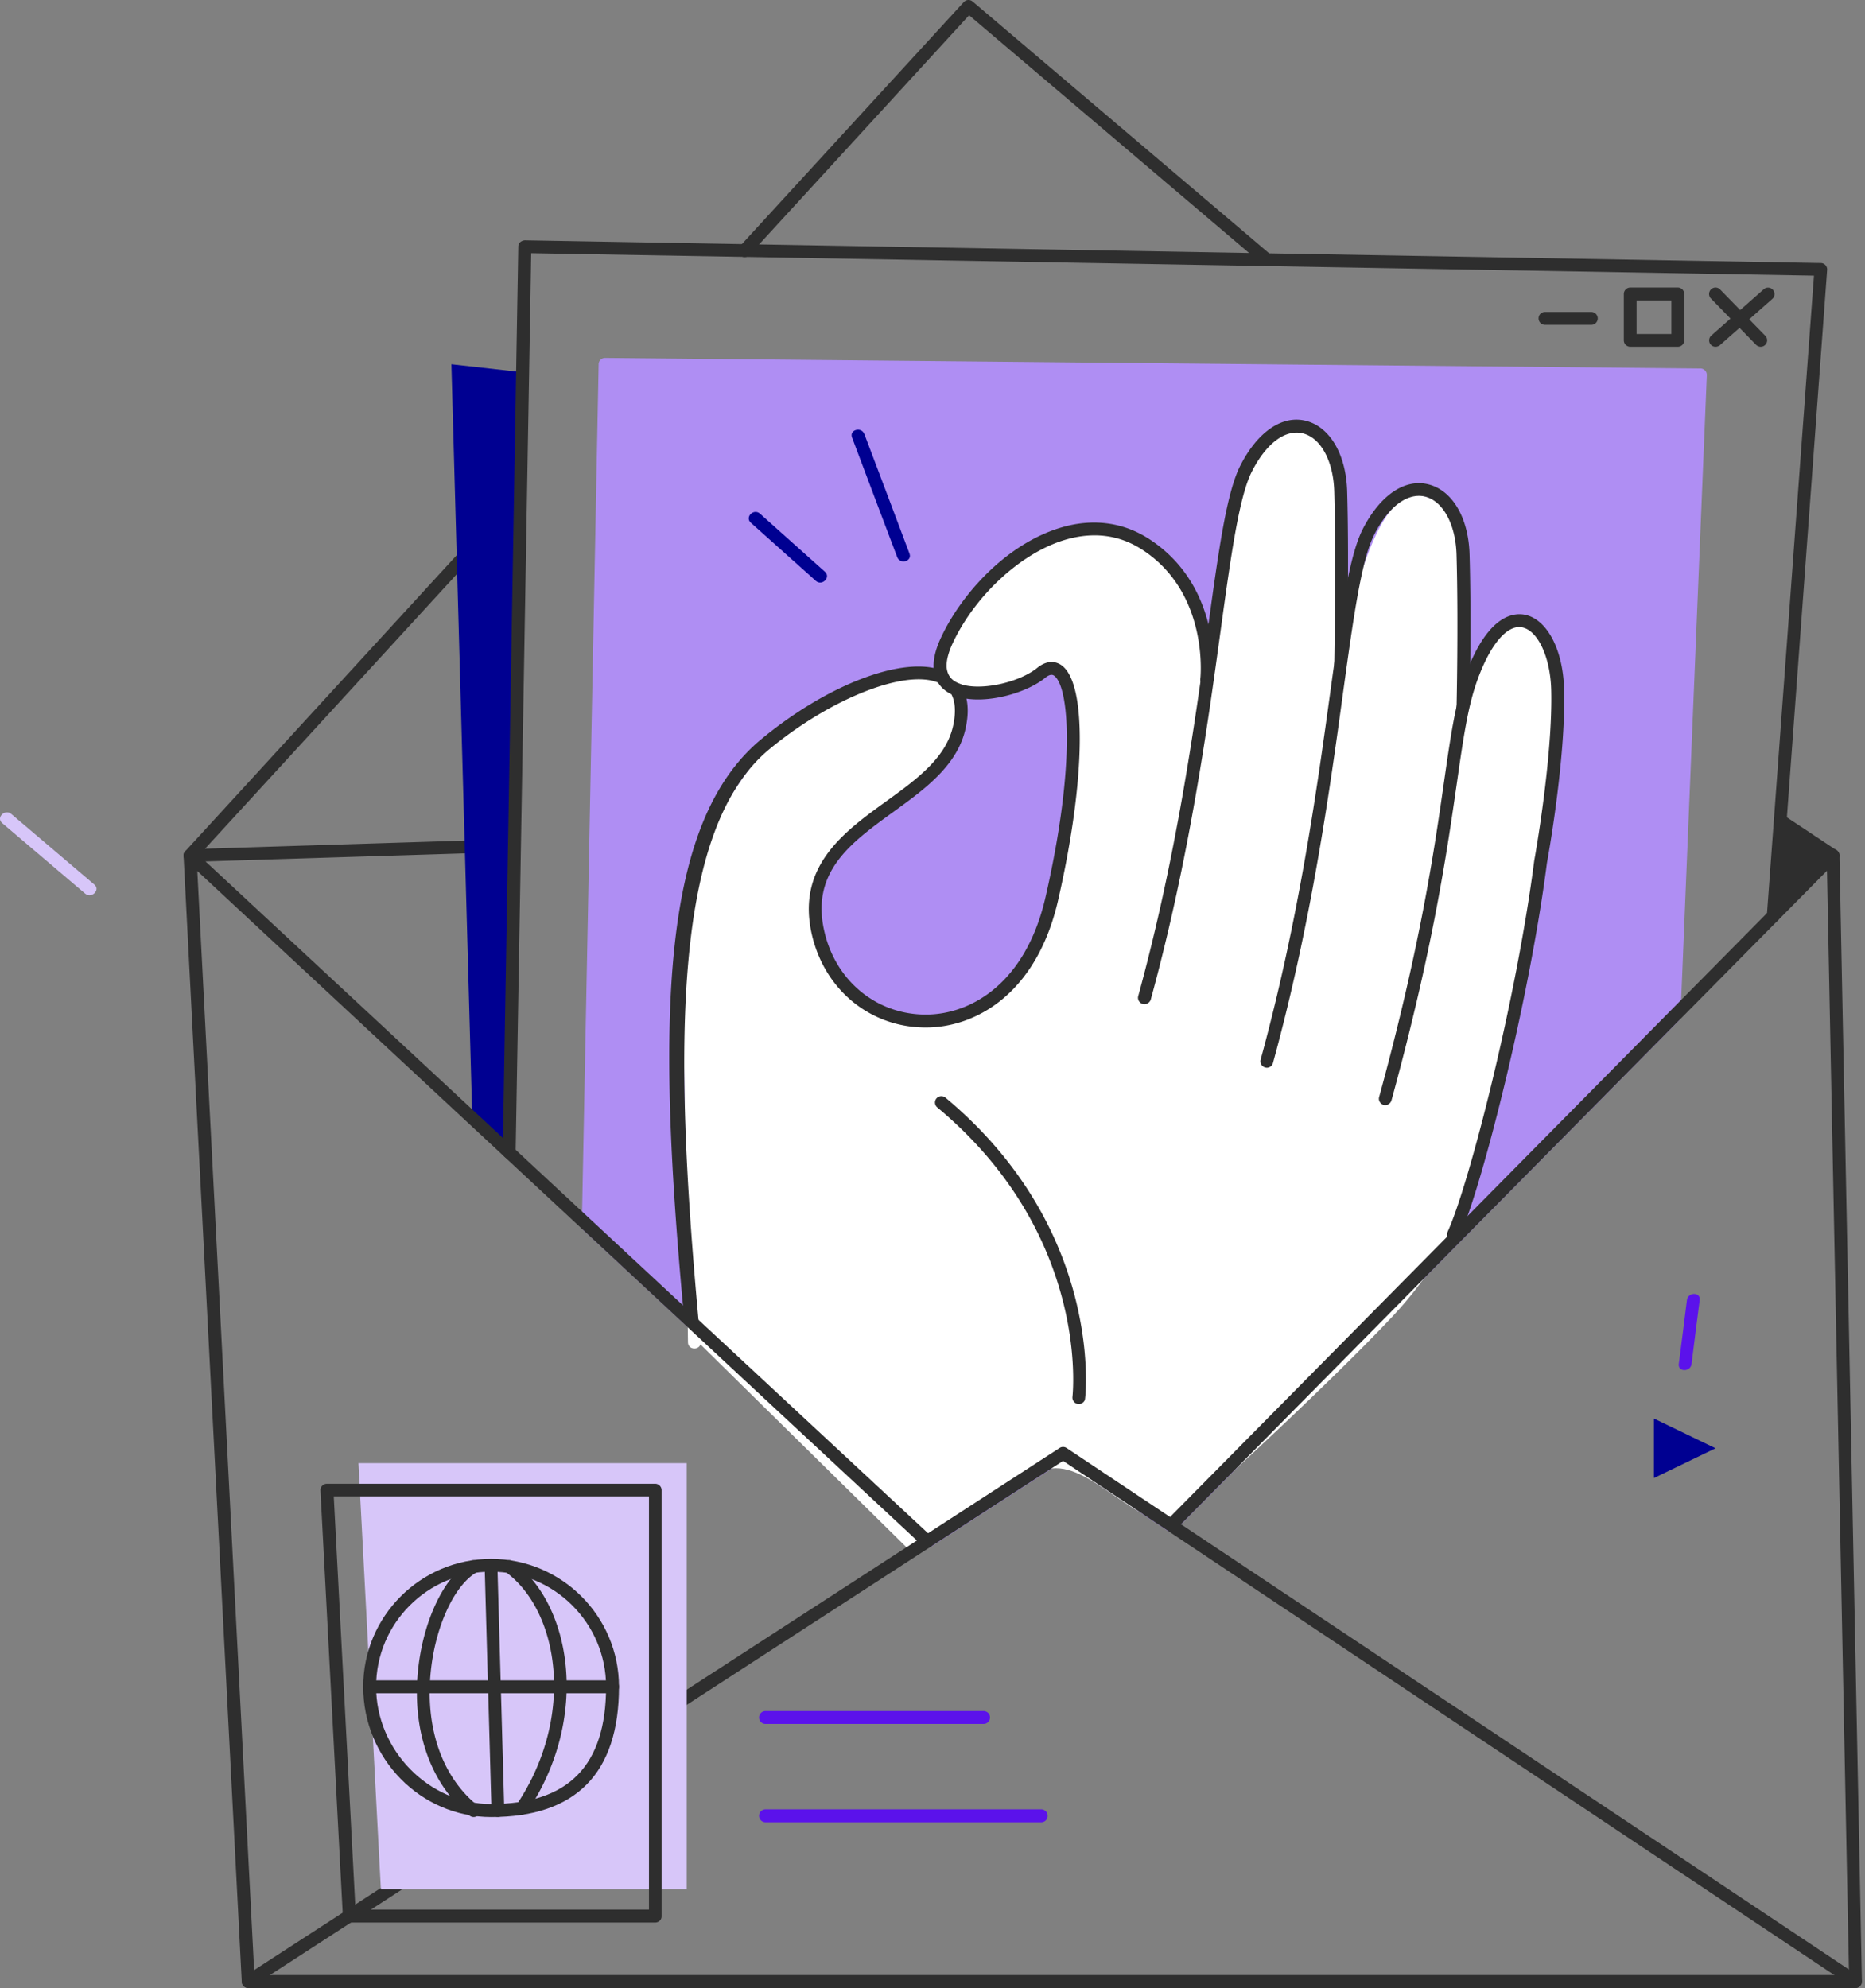 <svg xmlns="http://www.w3.org/2000/svg" width="197" height="210" fill="none">
    <rect width="100%" height="100%" fill="#808080" stroke="none"/>
    <path fill="#2E2E2E" d="m193.994 89.817-5.54-3.674a.689.689 0 0 0-.696-.03.664.664 0 0 0-.356.593v8.206a.654.654 0 0 0 .682.667.75.75 0 0 0 .429-.149l5.54-4.532a.72.72 0 0 0 .252-.563.694.694 0 0 0-.311-.518ZM20.073 91.061a.68.68 0 0 1-.622-.4.656.656 0 0 1 .118-.74l28.913-31.535a.68.68 0 0 1 .963-.044.68.68 0 0 1 .044.962l-27.831 30.35 27.95-.874c.355.015.68.281.696.652a.677.677 0 0 1-.652.696l-29.55.918c-.015.015-.015.015-.03.015ZM133.843 28.125a.746.746 0 0 1-.445-.163l-31.031-26.35-23.21 25.328a.68.68 0 0 1-.962.045.68.68 0 0 1-.045-.963L101.805.22a.673.673 0 0 1 .933-.06l31.534 26.78a.663.663 0 0 1 .074.948.654.654 0 0 1-.503.237Z"/>
    <path fill="#5B12EB" d="M103.893 182.109H80.861a.68.68 0 0 1-.682-.681.68.68 0 0 1 .681-.681h23.033a.68.68 0 0 1 .681.681.68.68 0 0 1-.681.681ZM109.981 192.492h-29.12a.68.68 0 0 1-.682-.681.68.68 0 0 1 .681-.681h29.121a.68.68 0 0 1 .681.681.67.67 0 0 1-.681.681Z"/>
    <path fill="#000091" d="m53.785 121.721 1.422-82.398-7.525-.844 2.192 79.154 3.91 4.088Z"/>
    <path fill="#AF8EF3" d="m176.827 107.384 2.784-67.794-115.695-1.111-1.777 91.019 35.83 33.326 14.323-9.302 11.405 7.599 53.13-53.737Z"/>
    <path fill="#AF8EF3" d="M97.968 163.491a.687.687 0 0 1-.459-.178l-35.83-33.312a.663.663 0 0 1-.222-.503l1.777-91.02c0-.37.311-.666.682-.666l115.695 1.111a.683.683 0 0 1 .681.696l-2.784 67.779a.643.643 0 0 1-.193.445l-53.13 53.767a.675.675 0 0 1-.859.089l-11.035-7.347-13.967 9.05a.747.747 0 0 1-.356.089ZM62.82 129.216l35.208 32.749 13.893-9.005a.67.67 0 0 1 .741 0l10.931 7.287 52.552-53.16 2.755-66.83L64.582 39.16l-1.762 90.056Z"/>
    <path fill="#2E2E2E" d="M53.784 122.403c-.014 0-.014 0 0 0a.683.683 0 0 1-.681-.696l1.644-95.655c0-.178.074-.356.208-.474a.837.837 0 0 1 .488-.193l136.891 2.4a.685.685 0 0 1 .667.726l-5.021 68.312a.688.688 0 0 1-.726.622.678.678 0 0 1-.622-.726l4.977-67.601-135.5-2.37-1.643 94.973c-.015.386-.311.682-.682.682Z"/>
    <path fill="#fff" d="M164.325 69.776c-.385-3.11-2.31-4.532-5.495-3.614-1.881.533-3.436 5.614-4.221 7.14.074-3.422.503-12.25-.074-15.494-.445-2.414-1.837-4.991-4.414-5.465-4.311-.785-6.547 9.228-7.732 12.545-.089-3.066-.755-12.279-1.081-15.3-.282-2.666-1.17-4.814-4.429-4.577-3.881.267-5.169 3.703-5.91 6.74-1.289 5.272-2.074 12.204-3.347 17.477-1.511-6.532-5.436-14.604-13.45-12.916-6.917 1.452-14.915 8.058-14.56 15.642-4.754-2.874-9.568.785-14.012 3.258-5.924 3.303-11.553 12.798-12.886 19.715-1.496 7.687-.548 10.546-.444 18.337l.4 28.542c.014.785 1.11.859 1.318.208 7.42 7.302 14.826 14.604 22.247 21.906.267.267.682.252.963 0 3.422-3.184 7.658-4.932 11.687-7.909 4.665-3.436 9.138 3.792 14.856 5.125.385.089 16.426-14.664 23.403-22.129 8.161-8.724 10.501-18.841 12.441-30.142l3.511-19.685c.607-3.51.681-7.065 1.288-10.576.356-2.266.223-6.517-.059-8.828Zm-51.012 10.769c-.563 9.064-1.422 21.151-10.146 25.994-6.68 3.718-14.856.756-16.13-7.11-.622-3.776-.533-7.79 2.237-10.412 4.976-4.71 11.775-5.866 11.805-13.953 0-1.525 1.673-1.97 2.651-1.348 4.31-.43 6.71-5.287 8.887-2.666 1.259 1.511.844 6.962.696 9.495Z"/>
    <path fill="#2E2E2E" d="M168.088 34.317H163.2a.68.68 0 0 1-.681-.682.67.67 0 0 1 .681-.68h4.888a.68.68 0 0 1 .681.68.68.68 0 0 1-.681.682ZM177.226 36.627h-5.021a.68.68 0 0 1-.681-.68v-4.889a.68.68 0 0 1 .681-.681h5.021a.68.68 0 0 1 .682.681v4.888a.68.68 0 0 1-.682.681Zm-4.354-1.347h3.673v-3.54h-3.673v3.54ZM185.98 36.627a.698.698 0 0 1-.489-.207l-4.769-4.888a.679.679 0 0 1 .015-.963.68.68 0 0 1 .963.015l4.769 4.888a.679.679 0 0 1-.015.963.672.672 0 0 1-.474.192Z"/>
    <path fill="#2E2E2E" d="M181.211 36.627a.665.665 0 0 1-.504-.222.681.681 0 0 1 .06-.963l5.539-4.887a.681.681 0 1 1 .904 1.022l-5.54 4.887a.755.755 0 0 1-.459.163ZM121.238 56.846c-2.681-1.689-5.821-2.089-9.08-1.14-5.836 1.702-10.605 7.05-12.738 11.597-.637 1.348-.844 2.414-.8 3.258-4.251-.874-11.613 2.074-18.189 7.51-10.664 8.798-11.064 29.52-8.265 60.121.03.356.326.622.667.622h.059c.37-.029.918.978.889.608-2.681-29.313-2.652-51.901 7.51-60.3 6.56-5.406 14.322-8.427 17.788-7.02.208.34.474.622.756.83.207.162.429.296.666.414.4.785.474 1.837.207 3.184-.696 3.481-3.821 5.748-7.139 8.147-4.488 3.244-9.568 6.932-7.761 14.264 1.436 5.791 6.295 9.657 12.101 9.598 5.229-.045 11.613-3.614 13.864-13.464 2.947-12.901 3.051-23.136.252-24.87-.43-.266-1.319-.577-2.459.341-1.807 1.482-5.643 2.4-7.865 1.793-.578-.208-1.555-.489-1.703-1.793-.06-.696.162-1.6.666-2.666 2.385-5.05 7.273-9.524 11.894-10.871 2.918-.845 5.599-.519 7.969.977 7.228 4.577 6.28 13.627 6.265 13.716-.044.37.222.71.593.755a.681.681 0 0 0 .755-.592c.03-.4 1.052-9.983-6.902-15.02Zm-19.152 16.96c2.785.414 6.517-.727 8.324-2.208.548-.444.8-.296.889-.252 1.585.978 2.414 9.11-.859 23.418-2.074 9.08-7.836 12.368-12.546 12.412h-.103c-5.11 0-9.391-3.436-10.665-8.576-1.6-6.443 2.696-9.539 7.228-12.827 3.377-2.444 6.873-4.977 7.673-8.976.252-1.214.237-2.192.059-2.992Z"/>
    <path fill="#2E2E2E" d="M120.882 106.08c-.059 0-.118-.015-.177-.029-.356-.104-.578-.474-.474-.83 4.043-14.782 5.954-28.631 7.346-38.748 1.156-8.398 1.985-14.456 3.451-17.315 1.808-3.525 4.355-5.288 6.829-4.725 2.577.593 4.325 3.51 4.443 7.45.208 7.229 0 16.309 0 16.397-.015.37-.266.652-.696.667-.37-.015-.666 1.733-.666 1.348 0-.09.207-11.183 0-18.367-.089-3.258-1.452-5.732-3.377-6.162-1.837-.414-3.822 1.096-5.318 4.03-1.363 2.665-2.222 8.93-3.318 16.885-1.392 10.146-3.303 24.054-7.376 38.925a.717.717 0 0 1-.667.474Z"/>
    <path fill="#2E2E2E" d="M154.55 75.642h.014c.208-.563.386-1.14.504-1.733.03-.134.104-.222.193-.252.044-2.8.133-9.48-.03-15.064-.104-3.94-1.852-6.858-4.444-7.45-2.473-.563-5.021 1.215-6.828 4.725-1.466 2.859-2.296 8.931-3.451 17.315-1.392 10.116-3.303 23.966-7.347 38.748-.103.355.119.726.474.829.06.015.119.03.178.03a.677.677 0 0 0 .652-.504c4.073-14.87 5.984-28.764 7.376-38.925 1.096-7.954 1.955-14.234 3.318-16.886 1.496-2.933 3.481-4.428 5.317-4.029 1.926.445 3.289 2.918 3.377 6.162.208 7.199 0 16.234 0 16.323.03.385.326.696.697.71Z"/>
    <path fill="#2E2E2E" d="M153.543 131.068a.637.637 0 0 1-.282-.06c-.341-.148-.489-.562-.341-.903 2.267-4.977 7.258-24.514 9.139-39.177.03-.148 1.985-10.976 1.793-18.115-.104-3.451-1.437-6.266-3.111-6.547-1.555-.267-3.318 1.807-4.666 5.525-1.022 2.784-1.51 6.22-2.192 10.975-1.066 7.377-2.518 17.478-6.902 33.475a.691.691 0 0 1-.83.474c-.355-.104-.577-.474-.474-.829 4.355-15.923 5.807-25.966 6.858-33.312.696-4.844 1.2-8.34 2.267-11.257 2.221-6.073 4.813-6.606 6.161-6.399 2.385.385 4.133 3.614 4.251 7.85.208 7.288-1.718 17.908-1.807 18.367-1.896 14.738-6.947 34.482-9.257 39.533a.66.66 0 0 1-.607.4ZM113.965 148.309h-.089a.681.681 0 0 1-.592-.756c.015-.163 1.94-17.063-14.279-30.571a.678.678 0 0 1-.089-.948.678.678 0 0 1 .948-.089c16.812 14.012 14.783 31.608 14.753 31.786-.015.326-.311.578-.652.578Z"/>
    <path fill="#000091" d="M87.14 60.4c-2.295-2.044-4.576-4.102-6.872-6.146-.652-.578-1.614.37-.963.962 2.296 2.044 4.577 4.103 6.873 6.147.652.578 1.615-.37.963-.963ZM96.073 58.49c-1.585-4.207-3.17-8.428-4.77-12.635-.31-.814-1.614-.459-1.303.356 1.585 4.206 3.17 8.428 4.77 12.634.295.815 1.599.46 1.303-.355Z"/>
    <path fill="#2E2E2E" d="M195.993 210H26.22a.691.691 0 0 1-.681-.637L19.392 90.424a.67.67 0 0 1 .385-.652.652.652 0 0 1 .74.119l77.896 72.43a.678.678 0 0 1 .03.962.666.666 0 0 1-.963.03L20.843 92.009l6.029 116.628h168.44l-2.326-116.658-68.327 69.127a.678.678 0 0 1-.962 0 .679.679 0 0 1 0-.963l69.452-70.267a.668.668 0 0 1 .726-.148.7.7 0 0 1 .43.622l2.37 118.939c0 .178-.06.355-.193.489a.632.632 0 0 1-.489.222Z"/>
    <path fill="#2E2E2E" d="M26.22 210a.64.64 0 0 1-.563-.311.669.669 0 0 1 .192-.933l86.072-55.796a.668.668 0 0 1 .74 0l83.702 55.796c.311.207.4.622.193.933a.672.672 0 0 1-.933.193l-83.332-55.56-85.701 55.56a.586.586 0 0 1-.37.118Z"/>
    <path fill="#D7C6F9" d="M72.536 154.559H37.862l2.37 44.999h32.304v-44.999Z"/>
    <path fill="#2E2E2E" d="M69.219 203.083h-32.32a.692.692 0 0 1-.681-.637l-2.37-44.998a.637.637 0 0 1 .193-.504.698.698 0 0 1 .488-.207h34.675a.68.68 0 0 1 .681.681v44.998c.015.356-.296.667-.666.667ZM37.55 201.72h31.001v-43.65H35.255l2.296 43.65Z"/>
    <path fill="#2E2E2E" d="M64.701 178.866H39.047a.68.68 0 0 1-.681-.682.67.67 0 0 1 .681-.681h25.654a.68.68 0 0 1 .681.681.68.68 0 0 1-.68.682Z"/>
    <path fill="#2E2E2E" d="M52.6 191.93a.684.684 0 0 1-.682-.652l-.726-25.891a.676.676 0 0 1 .652-.696c.37 0 .681.281.696.651l.726 25.891a.677.677 0 0 1-.652.697H52.6ZM50.037 191.944a.686.686 0 0 1-.43-.148c-3.998-3.229-5.998-8.65-5.494-14.871.444-5.451 2.74-10.398 5.584-12.012a.661.661 0 0 1 .918.252.662.662 0 0 1-.252.918c-2.444 1.392-4.503 5.999-4.902 10.946-.474 5.776 1.347 10.768 4.991 13.701.296.237.34.666.104.948a.647.647 0 0 1-.519.266ZM55.133 191.693a.65.65 0 0 1-.37-.119.671.671 0 0 1-.193-.933c6.31-9.42 4.443-20.529-1.185-24.603a.68.68 0 0 1-.148-.947.682.682 0 0 1 .948-.149c6.117 4.429 8.25 16.382 1.51 26.44a.657.657 0 0 1-.563.311Z"/>
    <path fill="#2E2E2E" d="M51.874 191.944c-7.45 0-13.508-6.176-13.508-13.76 0-7.45 6.058-13.508 13.508-13.508 7.45 0 13.508 6.058 13.508 13.508 0 9.124-4.547 13.76-13.508 13.76Zm0-25.92c-6.695 0-12.146 5.45-12.146 12.145 0 6.725 5.57 12.398 12.146 12.398 8.176 0 12.146-4.059 12.146-12.398 0-6.68-5.45-12.145-12.146-12.145Z"/>
    <path fill="#000091" d="M174.708 149.849v6.28l6.503-3.14-6.503-3.14Z"/>
    <path fill="#5B12EB" d="M178.189 137.333c-.281 2.252-.563 4.503-.859 6.754-.104.859 1.244.859 1.348 0 .281-2.251.563-4.502.859-6.754.118-.874-1.244-.859-1.348 0Z"/>
    <path fill="#D7C6F9" d="M9.971 93.446c-2.933-2.489-5.85-4.977-8.783-7.466-.667-.562-1.63.386-.963.963 2.933 2.489 5.85 4.977 8.783 7.465.667.548 1.63-.4.963-.962Z"/>
</svg>
